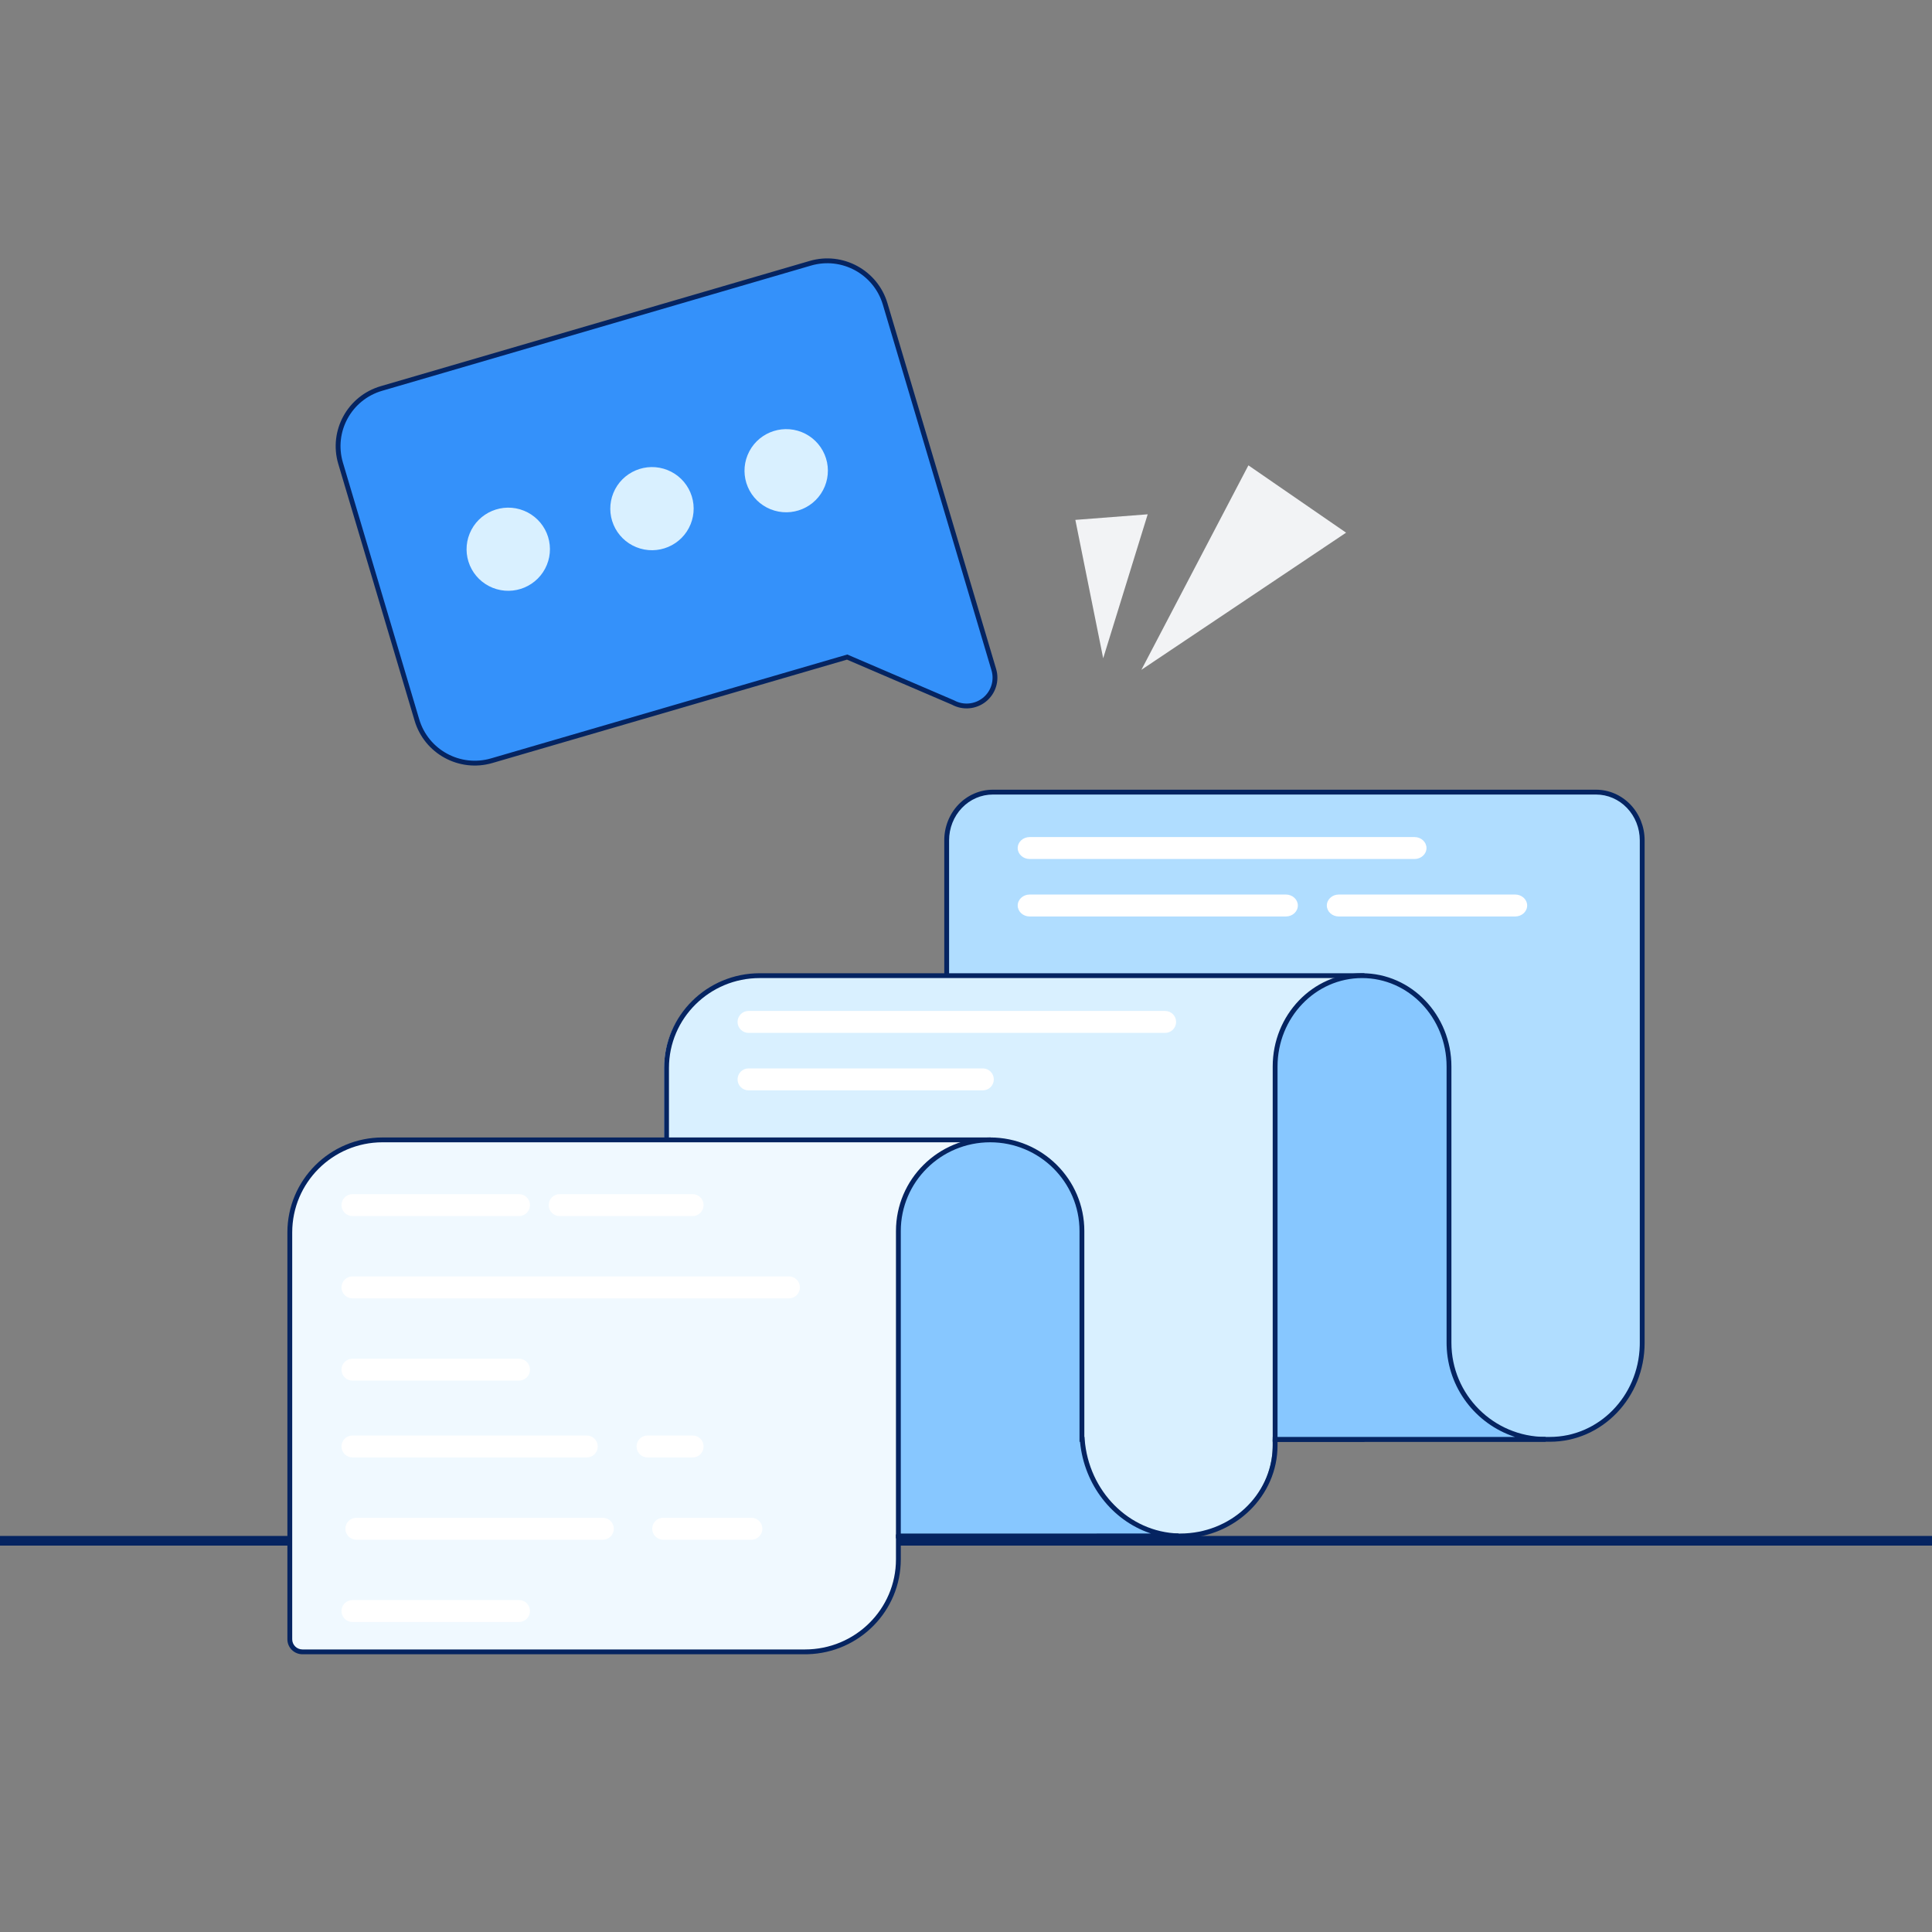 <svg xmlns="http://www.w3.org/2000/svg" viewBox="0 0 200 200" class="design-iconfont">
  <rect x="0" y="0" width="200" height="200" fill="#808080" stroke="none"/>
  <g fill="none" fill-rule="evenodd">
    <path fill="#052461" d="M0 132H200V133H0z" transform="translate(0 27)"/>
    <path d="M24.363,0.252 C21.054,-0.714 17.585,1.179 16.614,4.48 L5.369,42.329 C5.034,43.466 5.419,44.693 6.345,45.436 C7.271,46.179 8.555,46.292 9.597,45.723 L20.555,41.02 L57.347,51.747 C60.655,52.714 64.124,50.821 65.095,47.52 L72.996,20.941 C73.967,17.64 72.072,14.181 68.763,13.215 L24.363,0.252 L24.363,0.252 Z" stroke="#052461" stroke-width=".5" fill="#3491FA" transform="matrix(-1 0 0 1 108.25 27)"/>
    <path d="M26.863,31.471 C25.967,33.674 23.451,34.737 21.242,33.845 C20.181,33.416 19.335,32.585 18.889,31.534 C18.443,30.482 18.435,29.297 18.866,28.24 C19.762,26.037 22.278,24.975 24.487,25.867 C25.548,26.295 26.394,27.127 26.84,28.178 C27.285,29.229 27.294,30.414 26.863,31.471 L26.863,31.471 Z" fill="#D9F0FF" transform="translate(29.75 27)"/>
    <path d="M36.119,29.644 C38.329,30.536 40.845,29.474 41.741,27.271 C42.171,26.213 42.163,25.028 41.717,23.977 C41.272,22.926 40.426,22.095 39.365,21.666 C37.156,20.774 34.64,21.836 33.743,24.039 C33.313,25.097 33.321,26.281 33.767,27.333 C34.212,28.384 35.059,29.216 36.119,29.644 L36.119,29.644 Z" fill="#D9F0FF" transform="translate(29.75 27)"/>
    <path d="M50.014,25.717 C52.224,26.609 54.74,25.546 55.636,23.343 C56.066,22.286 56.058,21.101 55.612,20.05 C55.166,18.998 54.32,18.167 53.26,17.738 C51.05,16.846 48.534,17.909 47.638,20.112 C47.207,21.169 47.216,22.354 47.661,23.405 C48.107,24.457 48.953,25.288 50.014,25.717 L50.014,25.717 Z" fill="#D9F0FF" transform="translate(29.75 27)"/>
    <path d="M68.25,59.986 C68.25,58.664 68.753,57.395 69.649,56.46 C70.545,55.525 71.761,55 73.028,55 L135.472,55 C136.739,55 137.955,55.525 138.851,56.46 C139.747,57.395 140.25,58.664 140.25,59.986 L140.25,112.029 C140.25,117.535 135.971,122 130.693,122 L68.25,122 L68.25,59.986 L68.25,59.986 Z" fill="#B0DDFF" fill-rule="nonzero" transform="translate(29.75 27)"/>
    <path d="M135.472,54.75 C136.808,54.75 138.088,55.303 139.031,56.287 C139.972,57.269 140.5,58.599 140.5,59.986 L140.5,112.029 C140.5,117.671 136.112,122.25 130.693,122.25 L68,122.25 L68,122 L68,59.986 C68,58.599 68.528,57.269 69.469,56.287 C70.412,55.303 71.692,54.75 73.028,54.75 L135.472,54.75 Z M135.472,55.25 L73.028,55.25 C71.829,55.25 70.679,55.747 69.83,56.633 C68.979,57.522 68.5,58.728 68.5,59.986 L68.5,121.75 L130.693,121.75 C135.742,121.75 139.856,117.549 139.996,112.306 L140,112.029 L140,59.986 C140,58.728 139.521,57.522 138.67,56.633 C137.821,55.747 136.671,55.25 135.472,55.25 Z" fill="#052461" fill-rule="nonzero" transform="translate(29.75 27)"/>
    <path d="M111,74 L111,122 L102,122 L102,122.624 C102,127.802 97.602,132 92.178,132 L82,132 L82,122 L39,122 L39,83.557 C39,78.279 43.318,74 48.644,74 L111,74 Z" fill="#D9F0FF" fill-rule="nonzero" transform="translate(29.75 27)"/>
    <path d="M111.5,73.75 L111.5,122.25 L102.5,122.25 L102.5,122.624 C102.5,127.853 98.139,132.104 92.709,132.246 L92.428,132.25 L82,132.25 L82,122.25 L39,122.25 L39,83.557 C39,78.141 43.431,73.75 48.894,73.75 L111.5,73.75 Z M111,74.25 L48.894,74.25 C43.706,74.25 39.5,78.418 39.5,83.557 L39.5,121.75 L82.5,121.75 L82.5,131.75 L92.428,131.75 C97.624,131.75 101.849,127.804 101.996,122.888 L102,122.624 L102,121.75 L111,121.75 L111,74.25 Z" fill="#052461" fill-rule="nonzero" transform="translate(29.75 27)"/>
    <path d="M0.25,100.586 C0.25,95.292 4.548,91 9.851,91 L72.579,91 L76.766,121.999 L63.25,131.987 L63.25,134.423 C63.25,139.713 58.921,144 53.581,144 L1.562,144 C0.838,144 0.25,143.418 0.25,142.7 L0.25,100.586 Z" fill="#F0F9FF" fill-rule="nonzero" transform="translate(29.75 27)"/>
    <path d="M72.797,90.75 L72.826,90.967 L77.014,121.966 L77.033,122.113 L76.914,122.201 L63.5,132.113 L63.5,134.423 C63.5,139.759 59.208,144.101 53.859,144.246 L53.581,144.25 L1.562,144.25 C0.7,144.25 0,143.557 0,142.7 L0,100.586 C0,95.154 4.41,90.75 9.851,90.75 L72.797,90.75 Z M72.359,91.25 L9.851,91.25 C4.686,91.25 0.5,95.43 0.5,100.586 L0.5,142.7 C0.5,143.279 0.975,143.75 1.562,143.75 L53.581,143.75 C58.783,143.75 63,139.574 63,134.423 L63,131.861 L63.101,131.786 L76.498,121.886 L72.359,91.25 Z" fill="#052461" fill-rule="nonzero" transform="translate(29.75 27)"/>
    <path d="M82.25,132 L63.25,132 L63.25,100.437 C63.25,95.225 67.503,91 72.75,91 C77.997,91 82.25,95.225 82.25,100.437 L82.25,122 L82.283,121.999 C82.701,127.501 86.981,131.848 92.25,131.996 L82.25,132 Z" fill="#87C7FF" fill-rule="nonzero" transform="translate(29.75 27)"/>
    <path d="M72.75,90.75 C78.135,90.75 82.5,95.086 82.5,100.437 L82.5,121.745 L82.515,121.746 L82.533,121.981 C82.942,127.377 87.138,131.602 92.257,131.746 L92.25,132.246 L82.25,132.25 L63,132.25 L63,100.437 C63,95.086 67.365,90.75 72.75,90.75 Z M72.75,91.25 C67.641,91.25 63.5,95.363 63.5,100.437 L63.5,131.75 L82.25,131.75 L89.396,131.747 L89.259,131.702 C85.398,130.369 82.508,126.738 82.06,122.314 L82.055,122.252 L82,122.254 L82,100.437 C82,95.363 77.859,91.25 72.75,91.25 Z" fill="#052461" fill-rule="nonzero" transform="translate(29.75 27)"/>
    <path d="M102.25,122 L102.25,83.406 C102.25,78.211 106.28,74 111.25,74 C116.22,74 120.25,78.211 120.25,83.406 L120.25,112 C120.25,117.523 124.727,122 130.25,122 L102.25,122 Z" fill="#87C7FF" fill-rule="nonzero" transform="translate(29.75 27)"/>
    <path d="M102,122.25 L102,83.406 C102,78.076 106.139,73.75 111.25,73.75 C116.361,73.75 120.5,78.076 120.5,83.406 L120.5,112 C120.5,117.385 124.865,121.75 130.25,121.75 L130.25,122.25 L102,122.25 Z M111.25,74.25 C106.42,74.25 102.5,78.347 102.5,83.406 L102.5,121.75 L127.083,121.75 L127.01,121.727 C123.022,120.4 120.123,116.688 120.004,112.282 L120,112 L120,83.406 C120,78.347 116.08,74.25 111.25,74.25 Z" fill="#052461" fill-rule="nonzero" transform="translate(29.75 27)"/>
    <g fill="#F2F3F5" fill-rule="nonzero">
      <path transform="rotate(-123 82.008 6.477)" d="M9.599 2.556L21.318 23.376 9.965 28.06z"/>
      <path transform="rotate(-123 75.496 4.554)" d="M1.084 2.381L14.668 7.767 11.074 14.363z"/>
    </g>
    <path d="M57.928,98.889 L71.706,98.889 C72.333,98.886 72.838,98.375 72.835,97.747 C72.832,97.124 72.329,96.621 71.706,96.617 L57.928,96.617 C57.301,96.621 56.796,97.131 56.799,97.759 C56.802,98.38 57.306,98.886 57.928,98.889 Z M53.733,96.617 C54.356,96.621 54.859,97.124 54.863,97.747 C54.865,98.375 54.36,98.886 53.733,98.889 L36.482,98.889 C35.859,98.886 35.355,98.38 35.353,97.759 C35.35,97.131 35.855,96.621 36.482,96.617 Z M36.482,115.925 L53.733,115.925 C54.36,115.92 54.865,115.411 54.863,114.784 C54.859,114.16 54.356,113.655 53.733,113.653 L36.482,113.653 C35.855,113.655 35.35,114.167 35.353,114.793 C35.355,115.418 35.859,115.92 36.482,115.925 Z M81.678,105.134 L36.482,105.134 C35.855,105.138 35.35,105.648 35.353,106.276 C35.356,106.899 35.86,107.403 36.482,107.406 L81.678,107.406 C82.305,107.403 82.81,106.892 82.807,106.264 C82.803,105.641 82.3,105.138 81.678,105.134 Z M71.706,121.602 C72.331,121.604 72.836,122.112 72.835,122.738 C72.836,123.363 72.331,123.873 71.706,123.875 L67.026,123.875 C66.404,123.87 65.901,123.367 65.897,122.744 C65.894,122.117 66.399,121.605 67.026,121.602 Z M36.482,123.874 L60.75,123.874 C61.376,123.87 61.881,123.36 61.878,122.733 C61.875,122.109 61.371,121.605 60.75,121.602 L36.482,121.602 C35.855,121.605 35.35,122.116 35.353,122.744 C35.356,123.368 35.86,123.87 36.482,123.874 Z M77.482,79.925 L120.62,79.925 C121.247,79.92 121.753,79.411 121.75,78.784 C121.747,78.16 121.243,77.655 120.62,77.653 L77.482,77.653 C76.855,77.655 76.35,78.167 76.352,78.793 C76.355,79.418 76.859,79.92 77.482,79.925 Z M106.587,61.925 L146.434,61.925 C147.119,61.92 147.672,61.411 147.669,60.784 C147.665,60.16 147.115,59.655 146.434,59.653 L106.587,59.653 C105.902,59.655 105.35,60.167 105.352,60.793 C105.355,61.418 105.907,61.92 106.587,61.925 Z M77.482,85.874 L101.75,85.874 C102.376,85.87 102.881,85.36 102.878,84.733 C102.875,84.109 102.371,83.605 101.75,83.602 L77.482,83.602 C76.855,83.605 76.35,84.116 76.353,84.744 C76.356,85.368 76.86,85.87 77.482,85.874 Z M106.587,67.874 L133.119,67.874 C133.804,67.87 134.356,67.36 134.353,66.733 C134.349,66.109 133.799,65.605 133.119,65.602 L106.587,65.602 C105.902,65.605 105.35,66.116 105.353,66.744 C105.357,67.368 105.907,67.87 106.587,67.874 Z M138.587,67.874 L156.858,67.874 C157.543,67.87 158.095,67.36 158.091,66.733 C158.088,66.109 157.537,65.605 156.858,65.602 L138.587,65.602 C137.902,65.605 137.35,66.116 137.353,66.744 C137.357,67.368 137.907,67.87 138.587,67.874 Z M53.733,138.639 L36.482,138.639 C35.855,138.641 35.35,139.151 35.352,139.778 C35.355,140.402 35.859,140.908 36.482,140.909 L53.733,140.909 C54.36,140.908 54.865,140.397 54.862,139.769 C54.86,139.145 54.356,138.641 53.733,138.639 M77.791,130.121 L68.648,130.121 C68.021,130.123 67.516,130.634 67.519,131.261 C67.521,131.885 68.025,132.388 68.648,132.392 L77.791,132.392 C78.418,132.388 78.923,131.879 78.92,131.252 C78.917,130.628 78.413,130.123 77.791,130.121 Z M62.414,130.121 L36.883,130.121 C36.257,130.123 35.751,130.634 35.754,131.261 C35.756,131.885 36.26,132.388 36.883,132.392 L62.414,132.392 C63.04,132.388 63.545,131.879 63.543,131.252 C63.54,130.628 63.036,130.123 62.414,130.121 Z" fill="#FFF" transform="translate(0 27)"/>
  </g>
</svg>
